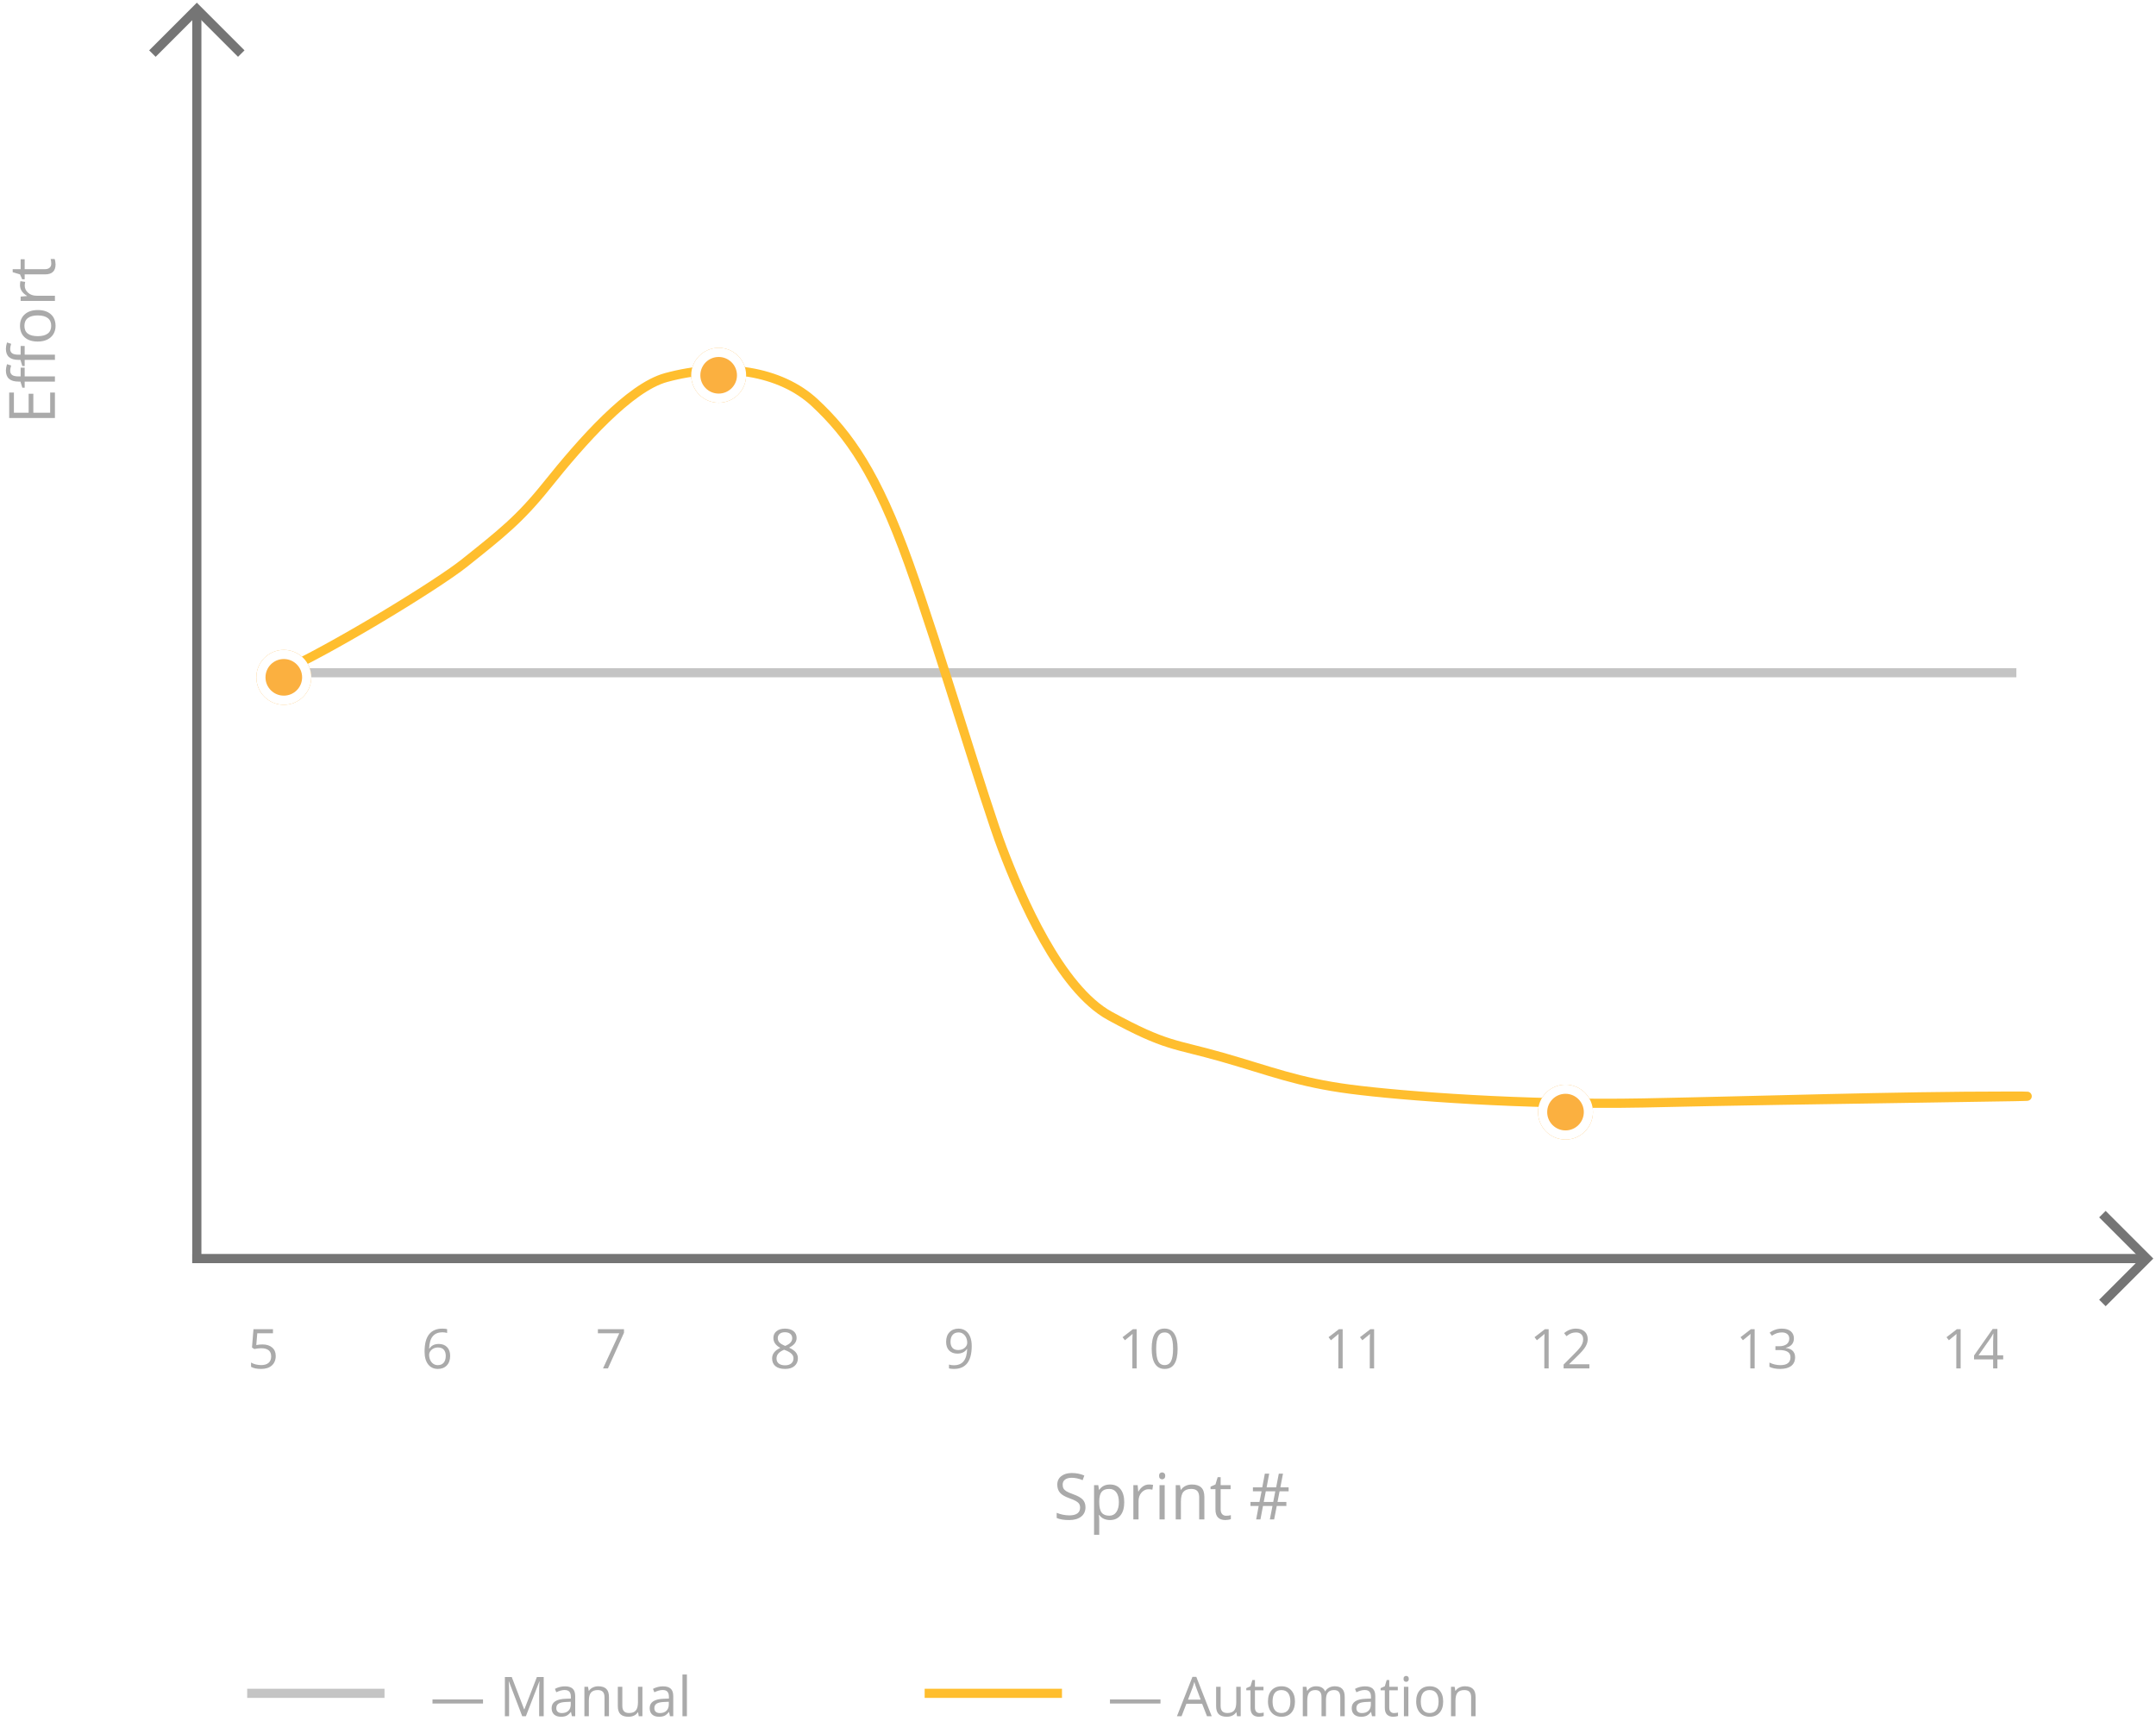 <svg width="471" height="376" viewBox="0 0 471 376" fill="none" xmlns="http://www.w3.org/2000/svg">
<path d="M52 11L43 2L34 11" stroke="#757575" stroke-width="2" stroke-linecap="square"/>
<path d="M43 275L43 3" stroke="#757575" stroke-width="2" stroke-linecap="square" stroke-linejoin="bevel"/>
<path d="M460 284L469 275L460 266" stroke="#757575" stroke-width="2" stroke-linecap="square"/>
<path d="M43 275L468 275" stroke="#757575" stroke-width="2" stroke-linecap="square" stroke-linejoin="bevel"/>
<path d="M57.33 293.768C58.232 293.768 58.941 293.992 59.457 294.441C59.977 294.887 60.236 295.498 60.236 296.275C60.236 297.162 59.953 297.857 59.387 298.361C58.824 298.865 58.047 299.117 57.055 299.117C56.09 299.117 55.353 298.963 54.846 298.654V297.717C55.119 297.893 55.459 298.031 55.865 298.133C56.272 298.23 56.672 298.279 57.066 298.279C57.754 298.279 58.287 298.117 58.666 297.793C59.049 297.469 59.24 297 59.24 296.387C59.24 295.191 58.508 294.594 57.043 294.594C56.672 294.594 56.176 294.65 55.555 294.764L55.051 294.441L55.373 290.434H59.633V291.33H56.205L55.988 293.902C56.438 293.812 56.885 293.768 57.33 293.768Z" fill="#AAAAAA"/>
<path d="M212.283 294.09C212.283 297.441 210.986 299.117 208.393 299.117C207.939 299.117 207.58 299.078 207.314 299V298.162C207.627 298.264 207.982 298.314 208.381 298.314C209.318 298.314 210.025 298.025 210.502 297.447C210.982 296.865 211.244 295.975 211.287 294.775H211.217C211.002 295.1 210.717 295.348 210.361 295.52C210.006 295.688 209.605 295.771 209.16 295.771C208.402 295.771 207.801 295.545 207.355 295.092C206.91 294.639 206.688 294.006 206.688 293.193C206.688 292.303 206.936 291.6 207.432 291.084C207.932 290.568 208.588 290.311 209.4 290.311C209.982 290.311 210.49 290.461 210.924 290.762C211.361 291.059 211.697 291.494 211.932 292.068C212.166 292.639 212.283 293.312 212.283 294.09ZM209.4 291.143C208.842 291.143 208.41 291.322 208.105 291.682C207.801 292.041 207.648 292.541 207.648 293.182C207.648 293.744 207.789 294.188 208.07 294.512C208.352 294.832 208.779 294.992 209.354 294.992C209.709 294.992 210.035 294.92 210.332 294.775C210.633 294.631 210.869 294.434 211.041 294.184C211.213 293.934 211.299 293.672 211.299 293.398C211.299 292.988 211.219 292.609 211.059 292.262C210.898 291.914 210.674 291.641 210.385 291.441C210.1 291.242 209.771 291.143 209.4 291.143Z" fill="#AAAAAA"/>
<path d="M131.736 299L135.287 291.33H130.617V290.434H136.318V291.213L132.814 299H131.736Z" fill="#AAAAAA"/>
<path d="M293.322 299H292.373V292.895C292.373 292.387 292.389 291.906 292.42 291.453C292.338 291.535 292.246 291.621 292.145 291.711C292.043 291.801 291.578 292.182 290.75 292.854L290.234 292.186L292.502 290.434H293.322V299ZM300.189 299H299.24V292.895C299.24 292.387 299.256 291.906 299.287 291.453C299.205 291.535 299.113 291.621 299.012 291.711C298.91 291.801 298.445 292.182 297.617 292.854L297.102 292.186L299.369 290.434H300.189V299Z" fill="#AAAAAA"/>
<path d="M383.322 299H382.373V292.895C382.373 292.387 382.389 291.906 382.42 291.453C382.338 291.535 382.246 291.621 382.145 291.711C382.043 291.801 381.578 292.182 380.75 292.854L380.234 292.186L382.502 290.434H383.322V299ZM391.895 292.449C391.895 292.996 391.74 293.443 391.432 293.791C391.127 294.139 390.693 294.371 390.131 294.488V294.535C390.818 294.621 391.328 294.84 391.66 295.191C391.992 295.543 392.158 296.004 392.158 296.574C392.158 297.391 391.875 298.02 391.309 298.461C390.742 298.898 389.938 299.117 388.895 299.117C388.441 299.117 388.025 299.082 387.646 299.012C387.271 298.945 386.906 298.826 386.551 298.654V297.729C386.922 297.912 387.316 298.053 387.734 298.15C388.156 298.244 388.555 298.291 388.93 298.291C390.41 298.291 391.15 297.711 391.15 296.551C391.15 295.512 390.334 294.992 388.701 294.992H387.857V294.154H388.713C389.381 294.154 389.91 294.008 390.301 293.715C390.691 293.418 390.887 293.008 390.887 292.484C390.887 292.066 390.742 291.738 390.453 291.5C390.168 291.262 389.779 291.143 389.287 291.143C388.912 291.143 388.559 291.193 388.227 291.295C387.895 291.396 387.516 291.584 387.09 291.857L386.598 291.201C386.949 290.924 387.354 290.707 387.811 290.551C388.271 290.391 388.756 290.311 389.264 290.311C390.096 290.311 390.742 290.502 391.203 290.885C391.664 291.264 391.895 291.785 391.895 292.449Z" fill="#AAAAAA"/>
<path d="M92.752 295.338C92.752 293.654 93.078 292.396 93.731 291.564C94.387 290.729 95.356 290.311 96.637 290.311C97.078 290.311 97.426 290.348 97.68 290.422V291.26C97.379 291.162 97.035 291.113 96.648 291.113C95.731 291.113 95.029 291.4 94.545 291.975C94.061 292.545 93.795 293.443 93.748 294.67H93.818C94.248 293.998 94.928 293.662 95.857 293.662C96.627 293.662 97.232 293.895 97.674 294.359C98.119 294.824 98.342 295.455 98.342 296.252C98.342 297.143 98.098 297.844 97.609 298.355C97.125 298.863 96.469 299.117 95.641 299.117C94.754 299.117 94.051 298.785 93.531 298.121C93.012 297.453 92.752 296.525 92.752 295.338ZM95.629 298.291C96.184 298.291 96.613 298.117 96.918 297.77C97.227 297.418 97.381 296.912 97.381 296.252C97.381 295.686 97.238 295.24 96.953 294.916C96.668 294.592 96.242 294.43 95.676 294.43C95.324 294.43 95.002 294.502 94.709 294.646C94.416 294.791 94.182 294.99 94.006 295.244C93.834 295.498 93.748 295.762 93.748 296.035C93.748 296.438 93.826 296.812 93.982 297.16C94.139 297.508 94.359 297.783 94.644 297.986C94.934 298.189 95.262 298.291 95.629 298.291Z" fill="#AAAAAA"/>
<path d="M248.322 299H247.373V292.895C247.373 292.387 247.389 291.906 247.42 291.453C247.338 291.535 247.246 291.621 247.145 291.711C247.043 291.801 246.578 292.182 245.75 292.854L245.234 292.186L247.502 290.434H248.322V299ZM257.264 294.705C257.264 296.186 257.029 297.291 256.561 298.021C256.096 298.752 255.383 299.117 254.422 299.117C253.5 299.117 252.799 298.744 252.318 297.998C251.838 297.248 251.598 296.15 251.598 294.705C251.598 293.213 251.83 292.105 252.295 291.383C252.76 290.66 253.469 290.299 254.422 290.299C255.352 290.299 256.057 290.676 256.537 291.43C257.021 292.184 257.264 293.275 257.264 294.705ZM252.582 294.705C252.582 295.951 252.729 296.859 253.021 297.43C253.314 297.996 253.781 298.279 254.422 298.279C255.07 298.279 255.539 297.992 255.828 297.418C256.121 296.84 256.268 295.936 256.268 294.705C256.268 293.475 256.121 292.574 255.828 292.004C255.539 291.43 255.07 291.143 254.422 291.143C253.781 291.143 253.314 291.426 253.021 291.992C252.729 292.555 252.582 293.459 252.582 294.705Z" fill="#AAAAAA"/>
<path d="M171.488 290.311C172.27 290.311 172.889 290.492 173.346 290.855C173.803 291.219 174.031 291.721 174.031 292.361C174.031 292.783 173.9 293.168 173.639 293.516C173.377 293.863 172.959 294.18 172.385 294.465C173.08 294.797 173.574 295.146 173.867 295.514C174.16 295.877 174.307 296.299 174.307 296.779C174.307 297.49 174.059 298.059 173.562 298.484C173.066 298.906 172.387 299.117 171.523 299.117C170.609 299.117 169.906 298.918 169.414 298.52C168.922 298.117 168.676 297.549 168.676 296.814C168.676 295.834 169.273 295.07 170.469 294.523C169.93 294.219 169.543 293.891 169.309 293.539C169.074 293.184 168.957 292.787 168.957 292.35C168.957 291.729 169.186 291.234 169.643 290.867C170.104 290.496 170.719 290.311 171.488 290.311ZM169.637 296.838C169.637 297.307 169.799 297.672 170.123 297.934C170.451 298.195 170.91 298.326 171.5 298.326C172.082 298.326 172.535 298.189 172.859 297.916C173.184 297.643 173.346 297.268 173.346 296.791C173.346 296.412 173.193 296.076 172.889 295.783C172.584 295.486 172.053 295.199 171.295 294.922C170.713 295.172 170.291 295.449 170.029 295.754C169.768 296.055 169.637 296.416 169.637 296.838ZM171.477 291.102C170.988 291.102 170.605 291.219 170.328 291.453C170.051 291.688 169.912 292 169.912 292.391C169.912 292.75 170.027 293.059 170.258 293.316C170.488 293.574 170.914 293.832 171.535 294.09C172.094 293.855 172.488 293.604 172.719 293.334C172.953 293.064 173.07 292.75 173.07 292.391C173.07 291.996 172.928 291.684 172.643 291.453C172.361 291.219 171.973 291.102 171.477 291.102Z" fill="#AAAAAA"/>
<path d="M338.322 299H337.373V292.895C337.373 292.387 337.389 291.906 337.42 291.453C337.338 291.535 337.246 291.621 337.145 291.711C337.043 291.801 336.578 292.182 335.75 292.854L335.234 292.186L337.502 290.434H338.322V299ZM347.217 299H341.586V298.162L343.842 295.895C344.529 295.199 344.982 294.703 345.201 294.406C345.42 294.109 345.584 293.82 345.693 293.539C345.803 293.258 345.857 292.955 345.857 292.631C345.857 292.174 345.719 291.812 345.441 291.547C345.164 291.277 344.779 291.143 344.287 291.143C343.932 291.143 343.594 291.201 343.273 291.318C342.957 291.436 342.604 291.648 342.213 291.957L341.697 291.295C342.486 290.639 343.346 290.311 344.275 290.311C345.08 290.311 345.711 290.518 346.168 290.932C346.625 291.342 346.854 291.895 346.854 292.59C346.854 293.133 346.701 293.67 346.396 294.201C346.092 294.732 345.521 295.404 344.686 296.217L342.811 298.051V298.098H347.217V299Z" fill="#AAAAAA"/>
<path d="M428.322 299H427.373V292.895C427.373 292.387 427.389 291.906 427.42 291.453C427.338 291.535 427.246 291.621 427.145 291.711C427.043 291.801 426.578 292.182 425.75 292.854L425.234 292.186L427.502 290.434H428.322V299ZM437.621 297.031H436.35V299H435.418V297.031H431.252V296.182L435.318 290.387H436.35V296.146H437.621V297.031ZM435.418 296.146V293.299C435.418 292.74 435.438 292.109 435.477 291.406H435.43C435.242 291.781 435.066 292.092 434.902 292.338L432.225 296.146H435.418Z" fill="#AAAAAA"/>
<path d="M237.133 329.341C237.133 330.22 236.814 330.906 236.176 331.398C235.538 331.891 234.672 332.137 233.578 332.137C232.393 332.137 231.482 331.984 230.844 331.679V330.558C231.254 330.731 231.701 330.868 232.184 330.968C232.667 331.068 233.145 331.118 233.619 331.118C234.394 331.118 234.977 330.972 235.369 330.681C235.761 330.384 235.957 329.974 235.957 329.45C235.957 329.104 235.886 328.821 235.745 328.603C235.608 328.379 235.376 328.174 235.048 327.987C234.724 327.8 234.23 327.589 233.564 327.352C232.635 327.019 231.969 326.625 231.568 326.169C231.172 325.713 230.974 325.118 230.974 324.385C230.974 323.615 231.263 323.002 231.842 322.546C232.421 322.09 233.186 321.862 234.139 321.862C235.132 321.862 236.046 322.045 236.88 322.409L236.518 323.421C235.693 323.075 234.891 322.901 234.111 322.901C233.496 322.901 233.015 323.034 232.669 323.298C232.323 323.562 232.149 323.929 232.149 324.398C232.149 324.745 232.213 325.03 232.341 325.253C232.468 325.472 232.683 325.674 232.983 325.861C233.289 326.044 233.754 326.246 234.378 326.47C235.426 326.843 236.146 327.244 236.538 327.673C236.935 328.101 237.133 328.657 237.133 329.341ZM242.492 332.137C242.005 332.137 241.558 332.048 241.152 331.87C240.751 331.688 240.414 331.41 240.141 331.036H240.059C240.113 331.474 240.141 331.888 240.141 332.28V335.363H239.006V324.508H239.929L240.086 325.533H240.141C240.432 325.123 240.772 324.827 241.159 324.645C241.547 324.462 241.991 324.371 242.492 324.371C243.486 324.371 244.251 324.711 244.789 325.39C245.331 326.069 245.603 327.021 245.603 328.247C245.603 329.478 245.327 330.435 244.775 331.118C244.229 331.797 243.467 332.137 242.492 332.137ZM242.328 325.335C241.562 325.335 241.009 325.547 240.667 325.971C240.325 326.395 240.15 327.069 240.141 327.994V328.247C240.141 329.3 240.316 330.054 240.667 330.51C241.018 330.961 241.581 331.187 242.355 331.187C243.003 331.187 243.508 330.924 243.873 330.4C244.242 329.876 244.427 329.154 244.427 328.233C244.427 327.299 244.242 326.584 243.873 326.087C243.508 325.586 242.993 325.335 242.328 325.335ZM251.01 324.371C251.342 324.371 251.641 324.398 251.905 324.453L251.748 325.506C251.438 325.438 251.165 325.403 250.928 325.403C250.322 325.403 249.802 325.649 249.369 326.142C248.941 326.634 248.727 327.247 248.727 327.98V332H247.592V324.508H248.528L248.658 325.896H248.713C248.991 325.408 249.326 325.032 249.718 324.768C250.11 324.503 250.54 324.371 251.01 324.371ZM254.441 332H253.307V324.508H254.441V332ZM253.211 322.478C253.211 322.218 253.275 322.029 253.402 321.91C253.53 321.787 253.689 321.726 253.881 321.726C254.063 321.726 254.22 321.787 254.353 321.91C254.485 322.033 254.551 322.222 254.551 322.478C254.551 322.733 254.485 322.924 254.353 323.052C254.22 323.175 254.063 323.236 253.881 323.236C253.689 323.236 253.53 323.175 253.402 323.052C253.275 322.924 253.211 322.733 253.211 322.478ZM261.975 332V327.153C261.975 326.543 261.836 326.087 261.558 325.786C261.28 325.485 260.844 325.335 260.252 325.335C259.468 325.335 258.894 325.547 258.529 325.971C258.165 326.395 257.982 327.094 257.982 328.069V332H256.848V324.508H257.771L257.955 325.533H258.01C258.242 325.164 258.568 324.879 258.987 324.679C259.407 324.474 259.874 324.371 260.389 324.371C261.291 324.371 261.97 324.59 262.426 325.027C262.882 325.46 263.109 326.155 263.109 327.112V332H261.975ZM267.867 331.2C268.068 331.2 268.261 331.187 268.448 331.159C268.635 331.127 268.783 331.095 268.893 331.063V331.932C268.77 331.991 268.587 332.039 268.346 332.075C268.109 332.116 267.895 332.137 267.703 332.137C266.254 332.137 265.529 331.373 265.529 329.847V325.39H264.456V324.843L265.529 324.371L266.008 322.771H266.664V324.508H268.838V325.39H266.664V329.799C266.664 330.25 266.771 330.596 266.985 330.838C267.2 331.079 267.493 331.2 267.867 331.2ZM279.536 325.854L279.085 328.179H281.02V329.061H278.921L278.347 332H277.41L277.984 329.061H275.913L275.353 332H274.423L274.97 329.061H273.179V328.179H275.141L275.605 325.854H273.712V324.986H275.756L276.316 322.006H277.267L276.706 324.986H278.791L279.365 322.006H280.281L279.707 324.986H281.512V325.854H279.536ZM276.077 328.179H278.148L278.6 325.854H276.528L276.077 328.179Z" fill="#AAAAAA"/>
<path d="M12 85.766L12 91.337L2.006 91.337L2.006 85.766L3.038 85.766L3.038 90.175L6.258 90.175L6.258 86.032L7.283 86.032L7.283 90.175L10.961 90.175L10.961 85.766L12 85.766ZM5.39 75.594L5.39 77.501L12 77.501L12 78.636L5.39 78.636L5.39 79.976L4.877 79.976L4.467 78.636L4.05 78.636C2.209 78.636 1.288 77.831 1.288 76.223C1.288 75.826 1.368 75.361 1.527 74.828L2.437 75.122C2.295 75.56 2.225 75.933 2.225 76.243C2.225 76.671 2.368 76.988 2.655 77.193C2.938 77.398 3.394 77.501 4.022 77.501L4.508 77.501L4.508 75.594L5.39 75.594ZM5.39 80.338L5.39 82.245L12 82.245L12 83.38L5.39 83.38L5.39 84.72L4.877 84.72L4.467 83.38L4.05 83.38C2.209 83.38 1.288 82.576 1.288 80.967C1.288 80.57 1.368 80.106 1.527 79.572L2.437 79.866C2.295 80.304 2.225 80.677 2.225 80.987C2.225 81.416 2.368 81.732 2.655 81.938C2.938 82.143 3.394 82.245 4.022 82.245L4.508 82.245L4.508 80.338L5.39 80.338ZM8.247 67.746C9.468 67.746 10.423 68.054 11.111 68.669C11.795 69.284 12.137 70.134 12.137 71.219C12.137 71.889 11.979 72.483 11.665 73.003C11.351 73.522 10.899 73.924 10.312 74.206C9.724 74.489 9.035 74.63 8.247 74.63C7.026 74.63 6.076 74.325 5.396 73.714C4.713 73.103 4.371 72.255 4.371 71.171C4.371 70.123 4.72 69.291 5.417 68.676C6.114 68.056 7.058 67.746 8.247 67.746ZM8.247 73.454C9.204 73.454 9.933 73.263 10.435 72.88C10.936 72.497 11.187 71.934 11.187 71.191C11.187 70.449 10.938 69.886 10.441 69.503C9.94 69.116 9.209 68.922 8.247 68.922C7.295 68.922 6.572 69.116 6.08 69.503C5.583 69.886 5.335 70.453 5.335 71.205C5.335 71.948 5.579 72.508 6.066 72.887C6.554 73.265 7.281 73.454 8.247 73.454ZM4.371 62.332C4.371 61.999 4.398 61.701 4.453 61.437L5.506 61.594C5.438 61.904 5.403 62.177 5.403 62.414C5.403 63.02 5.649 63.54 6.142 63.973C6.634 64.401 7.247 64.615 7.98 64.615L12 64.615L12 65.75L4.508 65.75L4.508 64.814L5.896 64.684L5.896 64.629C5.408 64.351 5.032 64.016 4.768 63.624C4.503 63.232 4.371 62.801 4.371 62.332ZM11.2 57.615C11.2 57.415 11.187 57.221 11.159 57.034C11.127 56.847 11.095 56.699 11.063 56.59L11.932 56.59C11.991 56.713 12.039 56.895 12.075 57.137C12.116 57.374 12.137 57.588 12.137 57.779C12.137 59.228 11.373 59.953 9.847 59.953L5.39 59.953L5.39 61.026L4.843 61.026L4.371 59.953L2.771 59.475L2.771 58.818L4.508 58.818L4.508 56.645L5.39 56.645L5.39 58.818L9.799 58.818C10.25 58.818 10.596 58.711 10.838 58.497C11.079 58.283 11.2 57.989 11.2 57.615Z" fill="#AAAAAA"/>
<path d="M94.481 372.229V371.338H105.52V372.229H94.481ZM114.086 375L111.18 367.406H111.133C111.188 368.008 111.215 368.723 111.215 369.551V375H110.295V366.434H111.795L114.508 373.5H114.555L117.291 366.434H118.779V375H117.783V369.48C117.783 368.848 117.811 368.16 117.865 367.418H117.818L114.889 375H114.086ZM124.938 375L124.744 374.086H124.697C124.377 374.488 124.057 374.762 123.736 374.906C123.42 375.047 123.023 375.117 122.547 375.117C121.91 375.117 121.41 374.953 121.047 374.625C120.688 374.297 120.508 373.83 120.508 373.225C120.508 371.928 121.545 371.248 123.619 371.186L124.709 371.15V370.752C124.709 370.248 124.6 369.877 124.381 369.639C124.166 369.396 123.82 369.275 123.344 369.275C122.809 369.275 122.203 369.439 121.527 369.768L121.229 369.023C121.545 368.852 121.891 368.717 122.266 368.619C122.645 368.521 123.023 368.473 123.402 368.473C124.168 368.473 124.734 368.643 125.102 368.982C125.473 369.322 125.658 369.867 125.658 370.617V375H124.938ZM122.74 374.314C123.346 374.314 123.82 374.148 124.164 373.816C124.512 373.484 124.686 373.02 124.686 372.422V371.842L123.713 371.883C122.939 371.91 122.381 372.031 122.037 372.246C121.697 372.457 121.527 372.787 121.527 373.236C121.527 373.588 121.633 373.855 121.844 374.039C122.059 374.223 122.357 374.314 122.74 374.314ZM132.062 375V370.846C132.062 370.322 131.943 369.932 131.705 369.674C131.467 369.416 131.094 369.287 130.586 369.287C129.914 369.287 129.422 369.469 129.109 369.832C128.797 370.195 128.641 370.795 128.641 371.631V375H127.668V368.578H128.459L128.617 369.457H128.664C128.863 369.141 129.143 368.896 129.502 368.725C129.861 368.549 130.262 368.461 130.703 368.461C131.477 368.461 132.059 368.648 132.449 369.023C132.84 369.395 133.035 369.99 133.035 370.811V375H132.062ZM135.953 368.578V372.744C135.953 373.268 136.072 373.658 136.311 373.916C136.549 374.174 136.922 374.303 137.43 374.303C138.102 374.303 138.592 374.119 138.9 373.752C139.213 373.385 139.369 372.785 139.369 371.953V368.578H140.342V375H139.539L139.398 374.139H139.346C139.146 374.455 138.869 374.697 138.514 374.865C138.162 375.033 137.76 375.117 137.307 375.117C136.525 375.117 135.939 374.932 135.549 374.561C135.162 374.189 134.969 373.596 134.969 372.779V368.578H135.953ZM146.359 375L146.166 374.086H146.119C145.799 374.488 145.479 374.762 145.158 374.906C144.842 375.047 144.445 375.117 143.969 375.117C143.332 375.117 142.832 374.953 142.469 374.625C142.109 374.297 141.93 373.83 141.93 373.225C141.93 371.928 142.967 371.248 145.041 371.186L146.131 371.15V370.752C146.131 370.248 146.021 369.877 145.803 369.639C145.588 369.396 145.242 369.275 144.766 369.275C144.23 369.275 143.625 369.439 142.949 369.768L142.65 369.023C142.967 368.852 143.312 368.717 143.688 368.619C144.066 368.521 144.445 368.473 144.824 368.473C145.59 368.473 146.156 368.643 146.523 368.982C146.895 369.322 147.08 369.867 147.08 370.617V375H146.359ZM144.162 374.314C144.768 374.314 145.242 374.148 145.586 373.816C145.934 373.484 146.107 373.02 146.107 372.422V371.842L145.135 371.883C144.361 371.91 143.803 372.031 143.459 372.246C143.119 372.457 142.949 372.787 142.949 373.236C142.949 373.588 143.055 373.855 143.266 374.039C143.48 374.223 143.779 374.314 144.162 374.314ZM150.062 375H149.09V365.883H150.062V375Z" fill="#AAAAAA"/>
<path d="M54 370H84" stroke="#C4C4C4" stroke-width="2" stroke-linejoin="round"/>
<path d="M242.48 372.229V371.338H253.52V372.229H242.48ZM263.68 375L262.613 372.275H259.18L258.125 375H257.117L260.504 366.398H261.342L264.711 375H263.68ZM262.303 371.379L261.307 368.725C261.178 368.389 261.045 367.977 260.908 367.488C260.822 367.863 260.699 368.275 260.539 368.725L259.531 371.379H262.303ZM266.656 368.578V372.744C266.656 373.268 266.775 373.658 267.014 373.916C267.252 374.174 267.625 374.303 268.133 374.303C268.805 374.303 269.295 374.119 269.604 373.752C269.916 373.385 270.072 372.785 270.072 371.953V368.578H271.045V375H270.242L270.102 374.139H270.049C269.85 374.455 269.572 374.697 269.217 374.865C268.865 375.033 268.463 375.117 268.01 375.117C267.229 375.117 266.643 374.932 266.252 374.561C265.865 374.189 265.672 373.596 265.672 372.779V368.578H266.656ZM275.188 374.314C275.359 374.314 275.525 374.303 275.686 374.279C275.846 374.252 275.973 374.225 276.066 374.197V374.941C275.961 374.992 275.805 375.033 275.598 375.064C275.395 375.1 275.211 375.117 275.047 375.117C273.805 375.117 273.184 374.463 273.184 373.154V369.334H272.264V368.865L273.184 368.461L273.594 367.09H274.156V368.578H276.02V369.334H274.156V373.113C274.156 373.5 274.248 373.797 274.432 374.004C274.615 374.211 274.867 374.314 275.188 374.314ZM282.898 371.783C282.898 372.83 282.635 373.648 282.107 374.238C281.58 374.824 280.852 375.117 279.922 375.117C279.348 375.117 278.838 374.982 278.393 374.713C277.947 374.443 277.604 374.057 277.361 373.553C277.119 373.049 276.998 372.459 276.998 371.783C276.998 370.736 277.26 369.922 277.783 369.34C278.307 368.754 279.033 368.461 279.963 368.461C280.861 368.461 281.574 368.76 282.102 369.357C282.633 369.955 282.898 370.764 282.898 371.783ZM278.006 371.783C278.006 372.604 278.17 373.229 278.498 373.658C278.826 374.088 279.309 374.303 279.945 374.303C280.582 374.303 281.064 374.09 281.393 373.664C281.725 373.234 281.891 372.607 281.891 371.783C281.891 370.967 281.725 370.348 281.393 369.926C281.064 369.5 280.578 369.287 279.934 369.287C279.297 369.287 278.816 369.496 278.492 369.914C278.168 370.332 278.006 370.955 278.006 371.783ZM292.795 375V370.822C292.795 370.311 292.686 369.928 292.467 369.674C292.248 369.416 291.908 369.287 291.447 369.287C290.842 369.287 290.395 369.461 290.105 369.809C289.816 370.156 289.672 370.691 289.672 371.414V375H288.699V370.822C288.699 370.311 288.59 369.928 288.371 369.674C288.152 369.416 287.811 369.287 287.346 369.287C286.736 369.287 286.289 369.471 286.004 369.838C285.723 370.201 285.582 370.799 285.582 371.631V375H284.609V368.578H285.4L285.559 369.457H285.605C285.789 369.145 286.047 368.9 286.379 368.725C286.715 368.549 287.09 368.461 287.504 368.461C288.508 368.461 289.164 368.824 289.473 369.551H289.52C289.711 369.215 289.988 368.949 290.352 368.754C290.715 368.559 291.129 368.461 291.594 368.461C292.32 368.461 292.863 368.648 293.223 369.023C293.586 369.395 293.768 369.99 293.768 370.811V375H292.795ZM299.727 375L299.533 374.086H299.486C299.166 374.488 298.846 374.762 298.525 374.906C298.209 375.047 297.812 375.117 297.336 375.117C296.699 375.117 296.199 374.953 295.836 374.625C295.477 374.297 295.297 373.83 295.297 373.225C295.297 371.928 296.334 371.248 298.408 371.186L299.498 371.15V370.752C299.498 370.248 299.389 369.877 299.17 369.639C298.955 369.396 298.609 369.275 298.133 369.275C297.598 369.275 296.992 369.439 296.316 369.768L296.018 369.023C296.334 368.852 296.68 368.717 297.055 368.619C297.434 368.521 297.812 368.473 298.191 368.473C298.957 368.473 299.523 368.643 299.891 368.982C300.262 369.322 300.447 369.867 300.447 370.617V375H299.727ZM297.529 374.314C298.135 374.314 298.609 374.148 298.953 373.816C299.301 373.484 299.475 373.02 299.475 372.422V371.842L298.502 371.883C297.729 371.91 297.17 372.031 296.826 372.246C296.486 372.457 296.316 372.787 296.316 373.236C296.316 373.588 296.422 373.855 296.633 374.039C296.848 374.223 297.146 374.314 297.529 374.314ZM304.531 374.314C304.703 374.314 304.869 374.303 305.029 374.279C305.189 374.252 305.316 374.225 305.41 374.197V374.941C305.305 374.992 305.148 375.033 304.941 375.064C304.738 375.1 304.555 375.117 304.391 375.117C303.148 375.117 302.527 374.463 302.527 373.154V369.334H301.607V368.865L302.527 368.461L302.938 367.09H303.5V368.578H305.363V369.334H303.5V373.113C303.5 373.5 303.592 373.797 303.775 374.004C303.959 374.211 304.211 374.314 304.531 374.314ZM307.672 375H306.699V368.578H307.672V375ZM306.617 366.838C306.617 366.615 306.672 366.453 306.781 366.352C306.891 366.246 307.027 366.193 307.191 366.193C307.348 366.193 307.482 366.246 307.596 366.352C307.709 366.457 307.766 366.619 307.766 366.838C307.766 367.057 307.709 367.221 307.596 367.33C307.482 367.436 307.348 367.488 307.191 367.488C307.027 367.488 306.891 367.436 306.781 367.33C306.672 367.221 306.617 367.057 306.617 366.838ZM315.277 371.783C315.277 372.83 315.014 373.648 314.486 374.238C313.959 374.824 313.23 375.117 312.301 375.117C311.727 375.117 311.217 374.982 310.771 374.713C310.326 374.443 309.982 374.057 309.74 373.553C309.498 373.049 309.377 372.459 309.377 371.783C309.377 370.736 309.639 369.922 310.162 369.34C310.686 368.754 311.412 368.461 312.342 368.461C313.24 368.461 313.953 368.76 314.48 369.357C315.012 369.955 315.277 370.764 315.277 371.783ZM310.385 371.783C310.385 372.604 310.549 373.229 310.877 373.658C311.205 374.088 311.688 374.303 312.324 374.303C312.961 374.303 313.443 374.09 313.771 373.664C314.104 373.234 314.27 372.607 314.27 371.783C314.27 370.967 314.104 370.348 313.771 369.926C313.443 369.5 312.957 369.287 312.312 369.287C311.676 369.287 311.195 369.496 310.871 369.914C310.547 370.332 310.385 370.955 310.385 371.783ZM321.383 375V370.846C321.383 370.322 321.264 369.932 321.025 369.674C320.787 369.416 320.414 369.287 319.906 369.287C319.234 369.287 318.742 369.469 318.43 369.832C318.117 370.195 317.961 370.795 317.961 371.631V375H316.988V368.578H317.779L317.938 369.457H317.984C318.184 369.141 318.463 368.896 318.822 368.725C319.182 368.549 319.582 368.461 320.023 368.461C320.797 368.461 321.379 368.648 321.77 369.023C322.16 369.395 322.355 369.99 322.355 370.811V375H321.383Z" fill="#AAAAAA"/>
<path d="M202 370H232" stroke="#FFBE2E" stroke-width="2" stroke-linejoin="round"/>
<path d="M61 147H440.5" stroke="#C4C4C4" stroke-width="2" stroke-linejoin="round"/>
<path d="M61 147C72.5 141.833 95.5 127.8 101.5 123C109.5 116.6 113.5 113.5 119.5 106C127.1 96.5 137.5 84.682 145.5 82.5C158 79.091 170.5 81 178 88C185.5 95 191.5 103.5 198.5 123C205.232 141.753 215 175 219 185.5C223 196 231.5 216 242.5 222C254.892 228.759 256.5 228 267 231C277.5 234 283.5 236.5 295 238C306.5 239.5 333 241.5 359 241M359 241C385 240.5 413.5 239.5 439 239.5C459.4 239.5 394.167 240.167 359 241Z" stroke="#FFBE2E" stroke-width="2" stroke-linejoin="round"/>
<g filter="url(#filter0_d)">
<circle cx="62" cy="146" r="6" fill="#FBB040"/>
<circle cx="62" cy="146" r="5" stroke="white" stroke-width="2"/>
</g>
<g filter="url(#filter1_d)">
<circle cx="157" cy="80" r="6" fill="#FBB040"/>
<circle cx="157" cy="80" r="5" stroke="white" stroke-width="2"/>
</g>
<g filter="url(#filter2_d)">
<circle cx="342" cy="241" r="6" fill="#FBB040"/>
<circle cx="342" cy="241" r="5" stroke="white" stroke-width="2"/>
</g>
<defs>
<filter id="filter0_d" x="52" y="138" width="20" height="20" filterUnits="userSpaceOnUse" color-interpolation-filters="sRGB">
<feFlood flood-opacity="0" result="BackgroundImageFix"/>
<feColorMatrix in="SourceAlpha" type="matrix" values="0 0 0 0 0 0 0 0 0 0 0 0 0 0 0 0 0 0 127 0"/>
<feOffset dy="2"/>
<feGaussianBlur stdDeviation="2"/>
<feColorMatrix type="matrix" values="0 0 0 0 1 0 0 0 0 0.745 0 0 0 0 0.18 0 0 0 0.25 0"/>
<feBlend mode="normal" in2="BackgroundImageFix" result="effect1_dropShadow"/>
<feBlend mode="normal" in="SourceGraphic" in2="effect1_dropShadow" result="shape"/>
</filter>
<filter id="filter1_d" x="147" y="72" width="20" height="20" filterUnits="userSpaceOnUse" color-interpolation-filters="sRGB">
<feFlood flood-opacity="0" result="BackgroundImageFix"/>
<feColorMatrix in="SourceAlpha" type="matrix" values="0 0 0 0 0 0 0 0 0 0 0 0 0 0 0 0 0 0 127 0"/>
<feOffset dy="2"/>
<feGaussianBlur stdDeviation="2"/>
<feColorMatrix type="matrix" values="0 0 0 0 1 0 0 0 0 0.745 0 0 0 0 0.18 0 0 0 0.25 0"/>
<feBlend mode="normal" in2="BackgroundImageFix" result="effect1_dropShadow"/>
<feBlend mode="normal" in="SourceGraphic" in2="effect1_dropShadow" result="shape"/>
</filter>
<filter id="filter2_d" x="332" y="233" width="20" height="20" filterUnits="userSpaceOnUse" color-interpolation-filters="sRGB">
<feFlood flood-opacity="0" result="BackgroundImageFix"/>
<feColorMatrix in="SourceAlpha" type="matrix" values="0 0 0 0 0 0 0 0 0 0 0 0 0 0 0 0 0 0 127 0"/>
<feOffset dy="2"/>
<feGaussianBlur stdDeviation="2"/>
<feColorMatrix type="matrix" values="0 0 0 0 1 0 0 0 0 0.745 0 0 0 0 0.18 0 0 0 0.25 0"/>
<feBlend mode="normal" in2="BackgroundImageFix" result="effect1_dropShadow"/>
<feBlend mode="normal" in="SourceGraphic" in2="effect1_dropShadow" result="shape"/>
</filter>
</defs>
</svg>
